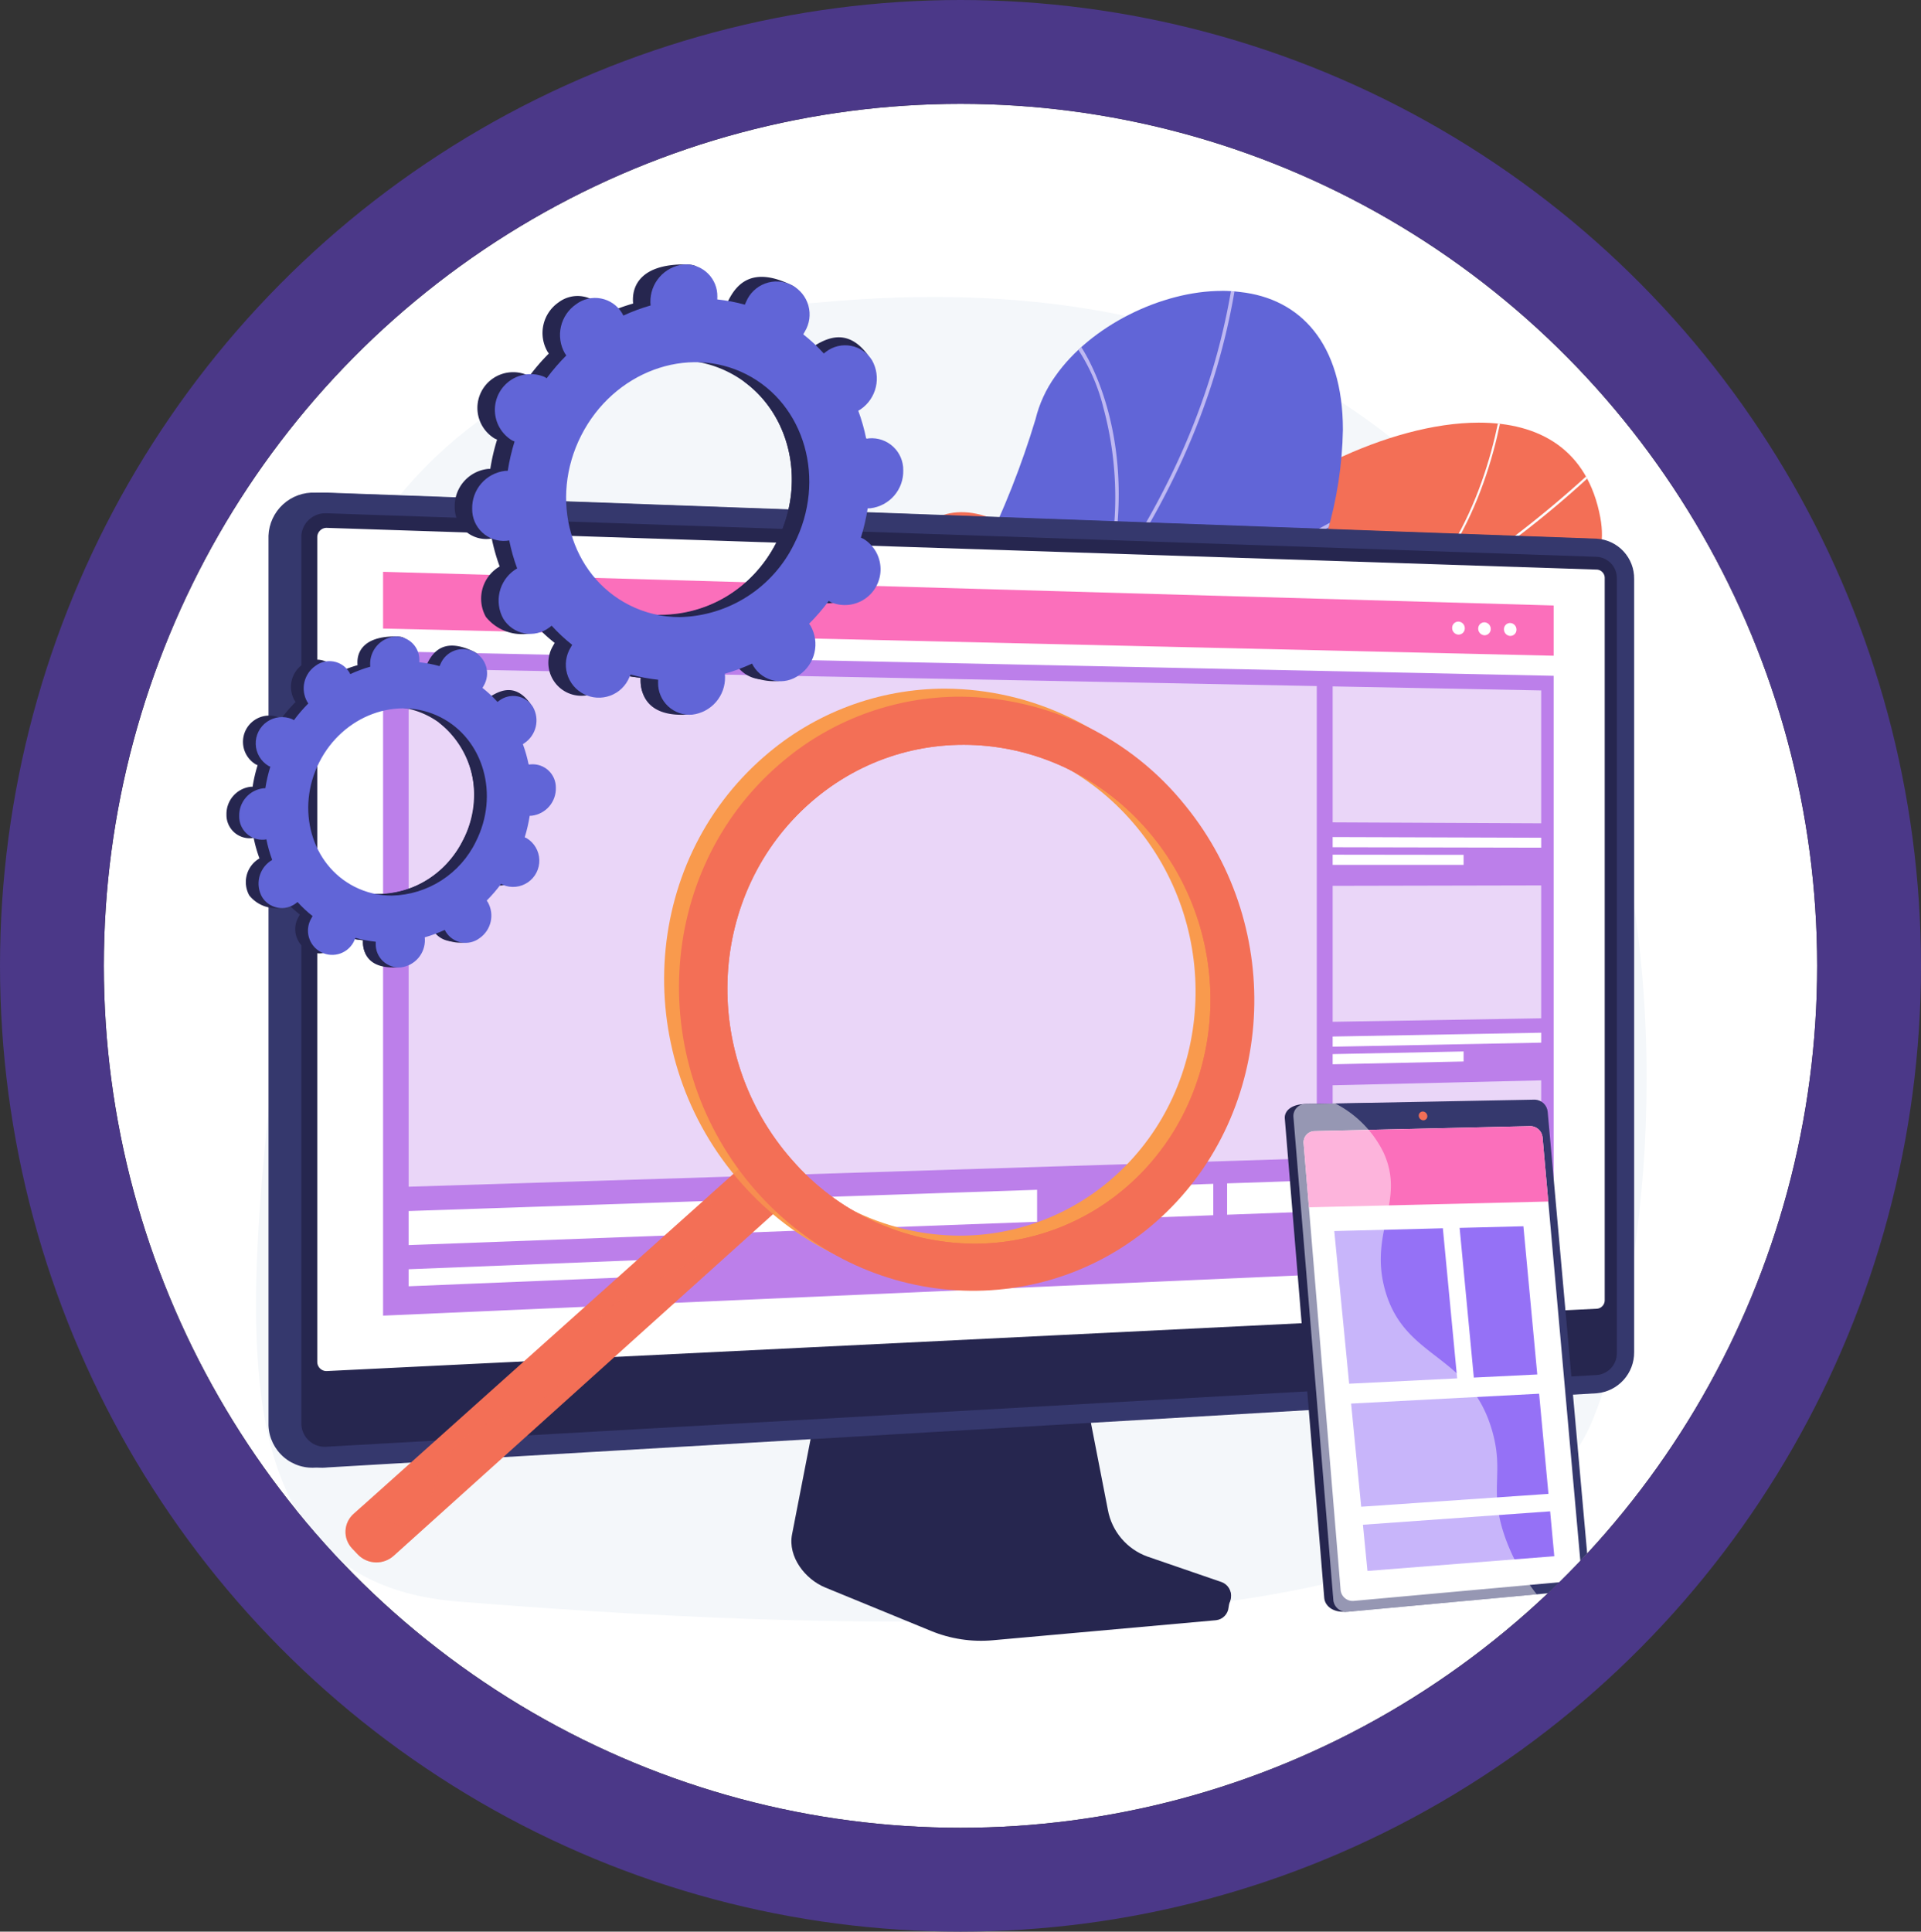 <svg xmlns="http://www.w3.org/2000/svg" xmlns:xlink="http://www.w3.org/1999/xlink" width="185" height="186" viewBox="0 0 185 186">
  <rect x="0" y="0" width="185" height="186" fill="#333333" stroke="none"/>
  <defs>
    <clipPath id="clip-path">
      <ellipse id="Elipse_154" data-name="Elipse 154" cx="82.5" cy="83" rx="82.5" ry="83" transform="translate(0.44 0)" fill="#fff" stroke="#707070" stroke-width="1"/>
    </clipPath>
    <clipPath id="clip-path-2">
      <rect id="Rectángulo_44188" data-name="Rectángulo 44188" width="174" height="174" fill="none"/>
    </clipPath>
    <clipPath id="clip-path-4">
      <path id="Trazado_199589" data-name="Trazado 199589" d="M1347.387,836.79c-9,9.953-11.911,2.647-19.837-1.691-10.821-5.922-11.357,8.64-18.458,9.319-2.405.23-3.1-.182-5.229-.989a5.345,5.345,0,0,1-2.029-.7c-.966-.446-1.943-.893-2.256-.625-3.395,2.9-3.975,10.813-4.557,15a7.91,7.91,0,0,0,1.048,3.58c5.157-3.927,17.217,2.909,20.977,6.59,4.67,4.571,15.551,13.544,20.059,5.095,3.753-7.034,3.264-12.849,12.592-10.065s16.406.664,19.4-7.727c3.153-8.831,17.064-10.795,15.3-20.355-1.227-6.639-5.924-9.159-11.7-9.159-8.719,0-19.9,5.741-25.309,11.727" transform="translate(-1295.012 -825.063)" fill="none"/>
    </clipPath>
    <linearGradient id="linear-gradient" x1="-1.334" y1="1.661" x2="-1.333" y2="1.661" gradientUnits="objectBoundingBox">
      <stop offset="0" stop-color="#ffc444"/>
      <stop offset="0.996" stop-color="#f36f56"/>
      <stop offset="1" stop-color="#f36f56"/>
    </linearGradient>
    <clipPath id="clip-path-5">
      <path id="Trazado_199595" data-name="Trazado 199595" d="M1230.269,836.784c-8.981,9.944-11.969,2.674-19.828-1.7-10.729-5.965-11.6,8.752-18.361,9.266-5.3.4-6.61-2.038-10.29-4.6-3.105,5.819-6.505,11.612-9.664,17.455,2.383,2.913,5.257,6.281,9.155,3.68,5.419-3.616,14.921,2.688,18.659,6.386,4.626,4.577,15.546,13.54,20.044,5.094,3.745-7.031,3.265-12.849,12.592-10.064s16.4.663,19.4-7.727c3.155-8.83,17.061-10.792,15.3-20.355-1.224-6.639-5.922-9.159-11.7-9.159-8.722,0-19.9,5.744-25.307,11.726" transform="translate(-1172.126 -825.058)" fill="none"/>
    </clipPath>
    <clipPath id="clip-path-6">
      <path id="Trazado_199596" data-name="Trazado 199596" d="M780.85,554.613c-5.767,0-12.628,3.34-16.043,8.237a12,12,0,0,0-1.89,4.13,83.464,83.464,0,0,1-5.108,12.927c-5.1,10.584-11.8,18.809-17.829,14.7-2.575-1.843-4.942-2.248-7.006-1.641-3.2,1.144-5.607,4.285-6.991,8.316a24.464,24.464,0,0,0-.852,3.226,27.121,27.121,0,0,0-.439,3.548c-.373,3.922.284,9.891-1.9,15.547-1.668,4.33-5,8.475-11.723,11.377a12.906,12.906,0,0,0-2.5,1.479c-6.022,4.511-8.59,13.72-8.547,13.891,0,0,0,0,0,0q7.022,4.891,14.225,9.439c12.133-4.324,15.74-10.377,15.983-19.63.185-4.666,2.939-7.174,6.85-8.929,3.877-1.74,8.89-2.74,13.663-4.367l.042-.014c7.094-2.211,6.845-7.383,7.677-12.427.486-2.945,1.341-5.847,4.242-8.09a51.165,51.165,0,0,1,5.339-3.473c8.4-4.933,19.613-10.622,22.93-24.843l.018-.077a37.577,37.577,0,0,0,1.531-9.952c0-8.351-4.135-12.643-9.9-13.267a13.623,13.623,0,0,0-1.776-.113h0" transform="translate(-700.025 -554.613)" fill="none"/>
    </clipPath>
    <linearGradient id="linear-gradient-2" x1="-0.069" y1="1.203" x2="-0.068" y2="1.203" gradientUnits="objectBoundingBox">
      <stop offset="0" stop-color="#aa80f9"/>
      <stop offset="0.996" stop-color="#6165d7"/>
      <stop offset="1" stop-color="#6165d7"/>
    </linearGradient>
    <clipPath id="clip-path-7">
      <path id="Trazado_199604" data-name="Trazado 199604" d="M762.916,566.979c-4.84,15.171-14.551,33.343-22.937,27.631-8.508-6.088-14.742,3.516-15.288,13.449-.659,6.924,1.892,20.232-13.619,26.925-7.9,3.5-11.161,15.412-11.044,15.373q7.022,4.891,14.225,9.439c12.134-4.324,15.741-10.377,15.983-19.63.368-9.3,10.956-10.029,20.556-13.31,11.236-3.5,4.05-14.432,11.919-20.518,8.006-6.2,24.215-10.748,28.286-28.394,4.153-14.958-.641-22.382-8.37-23.22a13.628,13.628,0,0,0-1.777-.113c-7.275,0-16.292,5.315-17.933,12.367" transform="translate(-700.025 -554.613)" fill="none"/>
    </clipPath>
    <clipPath id="clip-path-8">
      <path id="Trazado_199605" data-name="Trazado 199605" d="M466.051,972.839v85.689a4.227,4.227,0,0,0,4.707,4.037l122.258-7.143a3.941,3.941,0,0,0,3.586-3.956V977.011a3.836,3.836,0,0,0-3.586-3.876L470.758,968.7c-.063,0-.125,0-.188,0a4.32,4.32,0,0,0-4.519,4.144" transform="translate(-466.051 -968.695)" fill="none"/>
    </clipPath>
    <linearGradient id="linear-gradient-3" x1="-0.124" y1="1.262" x2="-0.124" y2="1.262" gradientUnits="objectBoundingBox">
      <stop offset="0" stop-color="#26264f"/>
      <stop offset="0.004" stop-color="#26264f"/>
      <stop offset="1" stop-color="#444b8c"/>
    </linearGradient>
    <clipPath id="clip-path-9">
      <path id="Trazado_199606" data-name="Trazado 199606" d="M1542.775,2761.206l-2.994,15.386c-.419,2.155,1.26,4.317,3.193,5.11l10.179,4.178a12.665,12.665,0,0,0,5.951.905l21.512-1.931a1.367,1.367,0,0,0,1.206-1.24c.073-.665.514-1.413-.086-1.621l-7.96-2.366a5.968,5.968,0,0,1-3.827-4.559L1567.1,2760.3Z" transform="translate(-1539.716 -2760.299)" fill="none"/>
    </clipPath>
    <linearGradient id="linear-gradient-4" x1="-1.509" y1="1.118" x2="-1.508" y2="1.118" gradientUnits="objectBoundingBox">
      <stop offset="0" stop-color="#444b8c"/>
      <stop offset="0.996" stop-color="#26264f"/>
      <stop offset="1" stop-color="#26264f"/>
    </linearGradient>
    <clipPath id="clip-path-10">
      <path id="Trazado_199607" data-name="Trazado 199607" d="M1560.285,2747.224l-2.991,15.192a4.489,4.489,0,0,0,2.621,5.045l10.169,4.126a12.791,12.791,0,0,0,5.945.894l21.49-1.906a1.357,1.357,0,0,0,1.205-1.225,1.4,1.4,0,0,0-.9-1.483l-7.134-2.454a5.912,5.912,0,0,1-3.823-4.5l-2.841-14.583Z" transform="translate(-1557.206 -2746.328)" fill="none"/>
    </clipPath>
    <linearGradient id="linear-gradient-5" x1="-1.536" y1="1.456" x2="-1.535" y2="1.456" xlink:href="#linear-gradient-4"/>
    <clipPath id="clip-path-11">
      <path id="Trazado_199608" data-name="Trazado 199608" d="M486.691,972.839v85.689a4.227,4.227,0,0,0,4.707,4.037l122.258-7.143a3.941,3.941,0,0,0,3.586-3.956V977.011a3.836,3.836,0,0,0-3.586-3.876L491.4,968.7c-.063,0-.125,0-.188,0a4.319,4.319,0,0,0-4.519,4.144" transform="translate(-486.691 -968.695)" fill="none"/>
    </clipPath>
    <linearGradient id="linear-gradient-6" x1="-0.08" y1="1.007" x2="-0.08" y2="1.007" xlink:href="#linear-gradient-4"/>
    <clipPath id="clip-path-12">
      <path id="Trazado_199609" data-name="Trazado 199609" d="M533.532,1013.541v85.5a2.257,2.257,0,0,0,2.51,2.158l122.258-6.9a2.1,2.1,0,0,0,1.92-2.115v-74.6a2.047,2.047,0,0,0-1.92-2.072l-122.258-4.19-.1,0a2.306,2.306,0,0,0-2.415,2.215" transform="translate(-533.532 -1011.326)" fill="none"/>
    </clipPath>
    <linearGradient id="linear-gradient-7" x1="-0.214" y1="1.052" x2="-0.213" y2="1.052" xlink:href="#linear-gradient-4"/>
    <clipPath id="clip-path-14">
      <path id="Trazado_199611" data-name="Trazado 199611" d="M701.4,1358.412l112.731-4.951V1296.8L701.4,1294.435Z" transform="translate(-701.404 -1294.435)" fill="none"/>
    </clipPath>
    <linearGradient id="linear-gradient-8" x1="-0.336" y1="1.129" x2="-0.336" y2="1.129" gradientUnits="objectBoundingBox">
      <stop offset="0" stop-color="#e38ddd"/>
      <stop offset="0.004" stop-color="#e38ddd"/>
      <stop offset="1" stop-color="#9571f6"/>
    </linearGradient>
    <clipPath id="clip-path-15">
      <path id="Trazado_199612" data-name="Trazado 199612" d="M701.4,1136.8l112.731,2.616v-4.839L701.4,1131.334Z" transform="translate(-701.404 -1131.334)" fill="none"/>
    </clipPath>
    <linearGradient id="linear-gradient-9" x1="-3.644" y1="1.536" x2="-3.641" y2="1.536" gradientUnits="objectBoundingBox">
      <stop offset="0" stop-color="#ff9085"/>
      <stop offset="1" stop-color="#fb6fbb"/>
    </linearGradient>
    <clipPath id="clip-path-17">
      <rect id="Rectángulo_44165" data-name="Rectángulo 44165" width="87.456" height="49.9" fill="none"/>
    </clipPath>
    <clipPath id="clip-path-18">
      <rect id="Rectángulo_44166" data-name="Rectángulo 44166" width="20.082" height="13.186" fill="none"/>
    </clipPath>
    <clipPath id="clip-path-19">
      <rect id="Rectángulo_44167" data-name="Rectángulo 44167" width="20.082" height="13.135" fill="none"/>
    </clipPath>
    <clipPath id="clip-path-20">
      <rect id="Rectángulo_44168" data-name="Rectángulo 44168" width="20.082" height="13.566" fill="none"/>
    </clipPath>
    <clipPath id="clip-path-21">
      <path id="Trazado_199630" data-name="Trazado 199630" d="M624.912,2351.862a2.32,2.32,0,0,0-.163,3.35l.571.6a2.485,2.485,0,0,0,3.441.1l38.946-35.074-3.58-4.071Z" transform="translate(-624.111 -2316.764)" fill="none"/>
    </clipPath>
    <linearGradient id="linear-gradient-10" x1="-0.661" y1="1.632" x2="-0.66" y2="1.632" xlink:href="#linear-gradient"/>
    <clipPath id="clip-path-22">
      <path id="Trazado_199631" data-name="Trazado 199631" d="M1289.211,1415.864c-8.924-10.173-8.11-25.712,1.845-34.4,9.8-8.555,24.529-6.976,32.873,3.228,8.184,10.008,7.314,24.8-1.925,33.326a22.317,22.317,0,0,1-15.2,5.951,23.368,23.368,0,0,1-17.59-8.107m-1.224-38.022c-11.94,10.36-12.9,28.951-2.187,41.083,10.464,11.847,27.925,12.757,39.041,2.448,10.924-10.132,11.966-27.666,2.3-39.564a28,28,0,0,0-21.7-10.511,26.467,26.467,0,0,0-17.451,6.544" transform="translate(-1278.357 -1371.298)" fill="none"/>
    </clipPath>
    <linearGradient id="linear-gradient-11" x1="-0.918" y1="1.816" x2="-0.918" y2="1.816" xlink:href="#linear-gradient"/>
    <clipPath id="clip-path-24">
      <rect id="Rectángulo_44173" data-name="Rectángulo 44173" width="43.595" height="39.789" fill="none"/>
    </clipPath>
    <clipPath id="clip-path-25">
      <path id="Trazado_199632" data-name="Trazado 199632" d="M664.127,2316.764l-5,4.475a6.67,6.67,0,0,1-.3,4.478c-1.81,3.8-6.971,2.965-11.124,8.366-2.084,2.71-1.138,3.381-3.251,5.577-3.493,3.632-6.507,2.244-9.579,5.5-3.107,3.293-1.956,6.76-4.174,7.646-.949.379-2.452.258-4.965-1.678l-.82.734a2.32,2.32,0,0,0-.163,3.35l.571.6a2.485,2.485,0,0,0,3.441.1l38.946-35.074Z" transform="translate(-624.111 -2316.764)" fill="none"/>
    </clipPath>
    <linearGradient id="linear-gradient-12" x1="-0.661" y1="1.632" x2="-0.66" y2="1.632" xlink:href="#linear-gradient"/>
    <clipPath id="clip-path-26">
      <path id="Trazado_199633" data-name="Trazado 199633" d="M1319.773,1432.339c-8.924-10.174-8.11-25.712,1.845-34.4,9.8-8.555,24.529-6.976,32.873,3.228,8.184,10.008,7.313,24.8-1.925,33.326a22.317,22.317,0,0,1-15.2,5.951,23.368,23.368,0,0,1-17.59-8.107m-1.224-38.022c-11.94,10.36-12.9,28.951-2.187,41.083,10.464,11.847,27.925,12.757,39.041,2.448,10.924-10.132,11.966-27.666,2.3-39.564a28,28,0,0,0-21.7-10.511,26.468,26.468,0,0,0-17.451,6.544" transform="translate(-1308.92 -1387.773)" fill="none"/>
    </clipPath>
    <linearGradient id="linear-gradient-13" x1="-0.539" y1="1.422" x2="-0.538" y2="1.422" xlink:href="#linear-gradient"/>
    <clipPath id="clip-path-27">
      <path id="Trazado_199634" data-name="Trazado 199634" d="M1353.37,1465.658c-8.924-10.174-8.11-25.712,1.845-34.4,9.8-8.555,24.529-6.976,32.873,3.228,8.184,10.008,7.314,24.8-1.925,33.326a22.316,22.316,0,0,1-15.2,5.951,23.368,23.368,0,0,1-17.59-8.107m-.136-36.737c-11.234,9.767-12.145,27.275-2.066,38.714,9.856,11.186,26.329,12.072,36.832,2.349,10.331-9.564,11.312-26.132,2.167-37.362a26.407,26.407,0,0,0-20.452-9.89,24.968,24.968,0,0,0-16.481,6.189" transform="translate(-1344.17 -1422.732)" fill="none"/>
    </clipPath>
    <linearGradient id="linear-gradient-14" x1="-1.03" y1="1.882" x2="-1.029" y2="1.882" xlink:href="#linear-gradient"/>
    <clipPath id="clip-path-29">
      <path id="Trazado_199637" data-name="Trazado 199637" d="M899.368,532.936c-5.667-2.876-7.736-10.181-4.622-16.317s10.232-8.778,15.9-5.9,7.736,10.181,4.622,16.317a12.566,12.566,0,0,1-11.019,7.065,10.731,10.731,0,0,1-4.879-1.163m5.2-32.788a3.59,3.59,0,0,0-3.156,3.655c0,.1.01.192.02.287a18.147,18.147,0,0,0-2.624.974c-.041-.083-.083-.165-.131-.245a3.04,3.04,0,0,0-4.429-.839,3.59,3.59,0,0,0-1.087,4.7c.047.078.1.152.152.224a19.778,19.778,0,0,0-1.89,2.193c-.076-.047-.152-.094-.233-.135a3.442,3.442,0,0,0-3.106,6.12c.081.041.163.076.246.108a19.788,19.788,0,0,0-.655,2.82c-.089,0-.179,0-.27.01a3.591,3.591,0,0,0-3.156,3.655,3.041,3.041,0,0,0,3.292,3.079c.093-.008.184-.023.275-.039a18.144,18.144,0,0,0,.763,2.693c-.082.048-.163.1-.243.153a3.59,3.59,0,0,0-1.087,4.7,3.041,3.041,0,0,0,4.429.839c.078-.055.151-.114.224-.174a16.086,16.086,0,0,0,1.976,1.844c-.05.082-.1.166-.144.253a3.179,3.179,0,1,0,5.652,2.868c.044-.087.083-.176.12-.266a16.1,16.1,0,0,0,2.654.506c-.005.094-.01.188-.008.283a3.041,3.041,0,0,0,3.292,3.079,3.591,3.591,0,0,0,3.156-3.655c0-.1-.01-.192-.02-.287a18.144,18.144,0,0,0,2.624-.974c.041.083.083.165.131.245a3.04,3.04,0,0,0,4.429.839,3.59,3.59,0,0,0,1.087-4.7c-.047-.078-.1-.152-.152-.224a19.792,19.792,0,0,0,1.89-2.193c.076.047.152.094.233.135a3.442,3.442,0,0,0,3.106-6.12c-.081-.041-.163-.076-.246-.109a19.775,19.775,0,0,0,.655-2.82c.09,0,.179,0,.27-.01a3.59,3.59,0,0,0,3.156-3.655,3.041,3.041,0,0,0-3.292-3.079c-.093.008-.184.023-.275.039a18.154,18.154,0,0,0-.763-2.693c.082-.048.163-.1.243-.153a3.59,3.59,0,0,0,1.087-4.7,3.041,3.041,0,0,0-4.429-.839c-.078.055-.151.114-.224.174a16.091,16.091,0,0,0-1.976-1.844c.05-.082.1-.166.144-.253a3.179,3.179,0,1,0-5.652-2.868c-.044.088-.083.176-.12.266a16.09,16.09,0,0,0-2.654-.506c.005-.094.01-.188.008-.283a3.048,3.048,0,0,0-3.013-3.091q-.138,0-.279.013" transform="translate(-884.249 -500.136)" fill="none"/>
    </clipPath>
    <linearGradient id="linear-gradient-15" x1="-0.996" y1="3.459" x2="-0.995" y2="3.459" xlink:href="#linear-gradient-2"/>
    <clipPath id="clip-path-31">
      <path id="Trazado_199640" data-name="Trazado 199640" d="M417.1,1288.262c-4.163-2.113-5.683-7.479-3.4-11.986s7.516-6.448,11.679-4.336,5.683,7.479,3.4,11.986a9.231,9.231,0,0,1-8.094,5.19,7.885,7.885,0,0,1-3.584-.854m3.819-24.086a2.637,2.637,0,0,0-2.318,2.685c0,.072.007.141.015.211a13.33,13.33,0,0,0-1.927.716c-.03-.061-.061-.121-.1-.18a2.233,2.233,0,0,0-3.253-.616,2.637,2.637,0,0,0-.8,3.456c.035.058.073.111.111.165a14.523,14.523,0,0,0-1.388,1.611c-.056-.035-.112-.069-.171-.1a2.529,2.529,0,0,0-2.281,4.5c.059.03.12.056.181.08a14.535,14.535,0,0,0-.481,2.072c-.066,0-.132,0-.2.007a2.638,2.638,0,0,0-2.318,2.685,2.234,2.234,0,0,0,2.418,2.262c.068-.006.135-.017.2-.029a13.326,13.326,0,0,0,.56,1.978c-.06.035-.12.072-.178.113a2.637,2.637,0,0,0-.8,3.456,2.234,2.234,0,0,0,3.253.616c.057-.04.111-.084.165-.128a11.833,11.833,0,0,0,1.451,1.354c-.037.06-.073.122-.106.186a2.335,2.335,0,1,0,4.152,2.107c.033-.064.061-.13.088-.195a11.839,11.839,0,0,0,1.95.372c0,.069-.007.138-.006.208a2.234,2.234,0,0,0,2.418,2.262,2.637,2.637,0,0,0,2.318-2.685c0-.071-.007-.141-.014-.21a13.33,13.33,0,0,0,1.927-.716c.03.061.061.121.1.18a2.234,2.234,0,0,0,3.253.616,2.638,2.638,0,0,0,.8-3.456c-.035-.057-.073-.111-.111-.165a14.531,14.531,0,0,0,1.388-1.611c.056.035.112.069.171.1a2.529,2.529,0,0,0,2.281-4.5c-.059-.03-.12-.056-.181-.08a14.53,14.53,0,0,0,.481-2.072c.066,0,.132,0,.2-.007a2.638,2.638,0,0,0,2.318-2.685,2.234,2.234,0,0,0-2.418-2.262c-.068.006-.135.017-.2.029a13.329,13.329,0,0,0-.56-1.978c.06-.035.12-.072.179-.113a2.638,2.638,0,0,0,.8-3.456,2.234,2.234,0,0,0-3.253-.616c-.057.04-.111.084-.165.128a11.814,11.814,0,0,0-1.451-1.354c.037-.06.073-.122.106-.186a2.335,2.335,0,1,0-4.152-2.107c-.033.064-.061.13-.088.195a11.838,11.838,0,0,0-1.95-.372c0-.069.007-.138.006-.208a2.24,2.24,0,0,0-2.214-2.271q-.1,0-.2.009" transform="translate(-405.995 -1264.167)" fill="none"/>
    </clipPath>
    <linearGradient id="linear-gradient-16" x1="-0.622" y1="3.587" x2="-0.621" y2="3.587" xlink:href="#linear-gradient-2"/>
    <clipPath id="clip-path-32">
      <path id="Trazado_199641" data-name="Trazado 199641" d="M2575.923,2217.569l-21.249.313c-1.268.047-1.9.689-1.849,1.371l3.8,46.179c.058.7.737,1.4,2.02,1.327l21.446-2.209a1.2,1.2,0,0,0,1.04-1.331l-3.964-44.478a1.28,1.28,0,0,0-1.228-1.172h-.021" transform="translate(-2552.822 -2217.569)" fill="none"/>
    </clipPath>
    <linearGradient id="linear-gradient-17" x1="-2.163" y1="2" x2="-2.162" y2="2" xlink:href="#linear-gradient-4"/>
    <clipPath id="clip-path-33">
      <path id="Trazado_199642" data-name="Trazado 199642" d="M2593.865,2215.067l-22.1.422a1.154,1.154,0,0,0-1.129,1.27l3.838,46.458a1.256,1.256,0,0,0,1.348,1.166l22.252-2.054a1.209,1.209,0,0,0,1.046-1.339l-4-44.744a1.288,1.288,0,0,0-1.235-1.18h-.021" transform="translate(-2570.632 -2215.067)" fill="none"/>
    </clipPath>
    <linearGradient id="linear-gradient-18" x1="-1.886" y1="1.51" x2="-1.886" y2="1.51" xlink:href="#linear-gradient-4"/>
    <clipPath id="clip-path-35">
      <path id="Trazado_199644" data-name="Trazado 199644" d="M2613.31,2269.434l-20.787.478a1.081,1.081,0,0,0-1.051,1.19l.509,6.149,23.053-.557-.55-6.161a1.2,1.2,0,0,0-1.15-1.1h-.024" transform="translate(-2591.467 -2269.433)" fill="none"/>
    </clipPath>
    <linearGradient id="linear-gradient-19" x1="-6.219" y1="3.166" x2="-6.217" y2="3.166" xlink:href="#linear-gradient-9"/>
    <clipPath id="clip-path-36">
      <path id="Trazado_199645" data-name="Trazado 199645" d="M2828.4,2239.458a.386.386,0,0,0-.375.431.451.451,0,0,0,.447.414.386.386,0,0,0,.374-.431.452.452,0,0,0-.438-.414h-.008" transform="translate(-2828.024 -2239.458)" fill="none"/>
    </clipPath>
    <linearGradient id="linear-gradient-20" x1="-118.897" y1="61.673" x2="-118.855" y2="61.673" xlink:href="#linear-gradient"/>
    <clipPath id="clip-path-37">
      <path id="Trazado_199647" data-name="Trazado 199647" d="M2654.48,2479.427l1.436,14.7,10.4-.514-1.378-14.454Z" transform="translate(-2654.48 -2479.16)" fill="none"/>
    </clipPath>
    <linearGradient id="linear-gradient-21" x1="-4.702" y1="2.6" x2="-4.7" y2="2.6" xlink:href="#linear-gradient-8"/>
    <clipPath id="clip-path-38">
      <path id="Trazado_199649" data-name="Trazado 199649" d="M2911.876,2475.1l1.369,14.416,6.11-.3-1.336-14.271Z" transform="translate(-2911.876 -2474.94)" fill="none"/>
    </clipPath>
    <linearGradient id="linear-gradient-22" x1="-6.39" y1="3.003" x2="-6.388" y2="3.003" xlink:href="#linear-gradient-8"/>
    <clipPath id="clip-path-39">
      <path id="Trazado_199651" data-name="Trazado 199651" d="M2689.082,2819.761l.97,9.934,18.035-1.239-.9-9.645Z" transform="translate(-2689.082 -2818.811)" fill="none"/>
    </clipPath>
    <linearGradient id="linear-gradient-23" x1="-4.237" y1="1.939" x2="-4.236" y2="1.939" xlink:href="#linear-gradient-8"/>
    <clipPath id="clip-path-40">
      <path id="Trazado_199653" data-name="Trazado 199653" d="M2713.381,3061.626l.435,4.449,17.993-1.418-.4-4.321Z" transform="translate(-2713.381 -3060.337)" fill="none"/>
    </clipPath>
    <linearGradient id="linear-gradient-24" x1="-5.307" y1="1.902" x2="-5.305" y2="1.902" xlink:href="#linear-gradient-8"/>
    <clipPath id="clip-path-42">
      <rect id="Rectángulo_44186" data-name="Rectángulo 44186" width="23.435" height="48.954" fill="none"/>
    </clipPath>
  </defs>
  <g id="Grupo_137945" data-name="Grupo 137945" transform="translate(9.518 9.61)">
    <g id="Enmascarar_grupo_17" data-name="Enmascarar grupo 17" transform="translate(0.042 0.39)" clip-path="url(#clip-path)">
      <g id="Grupo_138033" data-name="Grupo 138033" transform="translate(-5.561 -8)">
        <g id="Grupo_138032" data-name="Grupo 138032" clip-path="url(#clip-path-2)">
          <rect id="Rectángulo_44153" data-name="Rectángulo 44153" width="174" height="174" fill="#fff"/>
          <g id="Grupo_137947" data-name="Grupo 137947">
            <g id="Grupo_137946" data-name="Grupo 137946" clip-path="url(#clip-path-2)">
              <path id="Trazado_199588" data-name="Trazado 199588" d="M494.284,567.643s-46.509,2.021-49.147,42.925-14.843,79.822,14.843,82.145,99.284,6.836,109.18-17.533S584,559.063,494.284,567.643" transform="translate(-419.76 -540.483)" fill="#f4f7fa"/>
            </g>
          </g>
          <g id="Grupo_137949" data-name="Grupo 137949" transform="translate(60.736 38.696)">
            <g id="Grupo_137948" data-name="Grupo 137948" clip-path="url(#clip-path-4)">
              <rect id="Rectángulo_44155" data-name="Rectángulo 44155" width="57.937" height="92.547" transform="translate(-1.421 55.723) rotate(-88.62)" fill="url(#linear-gradient)"/>
            </g>
          </g>
          <g id="Grupo_137951" data-name="Grupo 137951" transform="translate(54.973 38.695)">
            <g id="Grupo_137950" data-name="Grupo 137950" clip-path="url(#clip-path-5)">
              <path id="Trazado_199590" data-name="Trazado 199590" d="M1339.639,923.554l.07-.192c29.513,10.8,62.236,2.92,87.533-21.08l.141.148a94.565,94.565,0,0,1-41.088,23.263,78.249,78.249,0,0,1-46.656-2.139" transform="translate(-1331.783 -898.66)" fill="#fcfdfe"/>
              <path id="Trazado_199591" data-name="Trazado 199591" d="M1734.277,1461.492c-3.735-7.742-13.158-17.633-21.006-22.049l.1-.178c7.878,4.433,17.339,14.364,21.09,22.138Z" transform="translate(-1687.891 -1410.459)" fill="#fcfdfe"/>
              <path id="Trazado_199592" data-name="Trazado 199592" d="M1463.686,1009.419l.014-.2c4.669.327,9.324-1.718,13.836-6.08a53.263,53.263,0,0,0,9.38-12.918l.179.1a53.458,53.458,0,0,1-9.417,12.967c-4.555,4.4-9.263,6.469-13.993,6.137" transform="translate(-1450.012 -982.471)" fill="#fcfdfe"/>
              <path id="Trazado_199593" data-name="Trazado 199593" d="M2379.055,1383.912l0-.2c8.833.164,16.375,5.588,21.147,10.108l-.14.148c-4.746-4.5-12.244-9.889-21.011-10.052" transform="translate(-2322.45 -1357.507)" fill="#fcfdfe"/>
              <path id="Trazado_199594" data-name="Trazado 199594" d="M2775.324,773.093l-.13-.157c7.649-6.367,9.988-16.548,10.7-22.051l.2.026c-.717,5.532-3.071,15.77-10.773,22.181" transform="translate(-2700.009 -754.364)" fill="#fcfdfe"/>
            </g>
          </g>
          <g id="Grupo_137953" data-name="Grupo 137953" transform="translate(32.831 26.011)">
            <g id="Grupo_137952" data-name="Grupo 137952" clip-path="url(#clip-path-6)">
              <rect id="Rectángulo_44156" data-name="Rectángulo 44156" width="139.064" height="135.766" transform="matrix(0.564, -0.825, 0.825, 0.564, -49.052, 71.671)" fill="url(#linear-gradient-2)"/>
            </g>
          </g>
          <g id="Grupo_137955" data-name="Grupo 137955" transform="translate(32.831 26.011)">
            <g id="Grupo_137954" data-name="Grupo 137954" clip-path="url(#clip-path-7)">
              <path id="Trazado_199597" data-name="Trazado 199597" d="M845.206,562.687a398.188,398.188,0,0,1,33.962-40.528c2.807-3.181,5.732-6.351,8.559-9.417,15.748-17.072,30.623-33.2,33.021-57.4l.337.033c-2.409,24.313-17.321,40.478-33.109,57.592-2.827,3.064-5.75,6.233-8.56,9.417a395.7,395.7,0,0,0-33.9,40.443Z" transform="translate(-838.397 -460.002)" fill="#beb8f2"/>
              <path id="Trazado_199598" data-name="Trazado 199598" d="M2057.809,1018.8l-.138-.309c8.542-3.822,19.455-9.8,25.317-13.01,4.745-2.6,4.758-2.591,4.9-2.5l-.092.142.013.166c-.218.051-2.179,1.125-4.663,2.485-5.867,3.213-16.787,9.194-25.342,13.022" transform="translate(-1993.997 -981.928)" fill="#beb8f2"/>
              <path id="Trazado_199599" data-name="Trazado 199599" d="M2115.258,669.523a33.028,33.028,0,0,0,.091-17.621,18.076,18.076,0,0,0-3.195-6.673l.074-.109-.037-.21c.1-.018.178.044.288.163,1.567,1.7,6.688,10.862,3.107,24.535Z" transform="translate(-2045.925 -640.673)" fill="#beb8f2"/>
              <path id="Trazado_199600" data-name="Trazado 199600" d="M1321.046,1352.129l-.291-.173c8.159-13.744,4.305-31.65,2.27-38.711a5.554,5.554,0,0,1-.151-.561l.336-.036-.168.018.168-.019c.006.042.068.257.14.505A69.3,69.3,0,0,1,1326,1328.2c.557,9.4-1.11,17.453-4.953,23.927" transform="translate(-1291.643 -1277.095)" fill="#beb8f2"/>
              <path id="Trazado_199601" data-name="Trazado 199601" d="M1439.557,1939.952l-.191-.279c10.55-7.207,23.813-2.187,24.013-2.071h0l.051.2-.173.1.015-.167-.078.147c-.122-.058-13.195-5.068-23.639,2.068m23.733-2.385-.016.168Z" transform="translate(-1404.691 -1871.015)" fill="#beb8f2"/>
              <path id="Trazado_199602" data-name="Trazado 199602" d="M899.749,2290.195c1.413-2.9,2.585-8.384.14-18.081-.139-.55-.139-.55-.092-.625l.286.18-.143-.09.168,0c0,.039.053.231.109.454,2.47,9.8,1.274,15.365-.164,18.312Z" transform="translate(-890.382 -2190.967)" fill="#beb8f2"/>
              <path id="Trazado_199603" data-name="Trazado 199603" d="M981.186,2458.988l-.259-.218c3.85-4.578,12.883-5.171,17.924-5.116.16,0,.263,0,.3,0l.019.338c-.041,0-.151,0-.324,0-4.982-.053-13.9.525-17.662,5" transform="translate(-967.753 -2364.585)" fill="#beb8f2"/>
            </g>
          </g>
          <g id="Grupo_137957" data-name="Grupo 137957" transform="translate(21.858 45.432)">
            <g id="Grupo_137956" data-name="Grupo 137956" clip-path="url(#clip-path-8)">
              <rect id="Rectángulo_44157" data-name="Rectángulo 44157" width="139.614" height="107.078" transform="matrix(0.995, -0.104, 0.104, 0.995, -9.717, 1.015)" fill="url(#linear-gradient-3)"/>
            </g>
          </g>
          <g id="Grupo_137959" data-name="Grupo 137959" transform="translate(72.213 129.459)">
            <g id="Grupo_137958" data-name="Grupo 137958" clip-path="url(#clip-path-9)">
              <rect id="Rectángulo_44158" data-name="Rectángulo 44158" width="46.465" height="50.502" transform="matrix(0.572, -0.82, 0.82, 0.572, -12.871, 17.929)" fill="url(#linear-gradient-4)"/>
            </g>
          </g>
          <g id="Grupo_137961" data-name="Grupo 137961" transform="translate(73.033 128.804)">
            <g id="Grupo_137960" data-name="Grupo 137960" clip-path="url(#clip-path-10)">
              <rect id="Rectángulo_44159" data-name="Rectángulo 44159" width="45.999" height="33.491" transform="translate(-5.022 0.864) rotate(-10.438)" fill="url(#linear-gradient-5)"/>
            </g>
          </g>
          <g id="Grupo_137963" data-name="Grupo 137963" transform="translate(22.826 45.432)">
            <g id="Grupo_137962" data-name="Grupo 137962" clip-path="url(#clip-path-11)">
              <rect id="Rectángulo_44160" data-name="Rectángulo 44160" width="151.914" height="160.87" transform="matrix(0.574, -0.819, 0.819, 0.574, -44.185, 63.062)" fill="url(#linear-gradient-6)"/>
            </g>
          </g>
          <g id="Grupo_137965" data-name="Grupo 137965" transform="translate(25.023 47.431)">
            <g id="Grupo_137964" data-name="Grupo 137964" clip-path="url(#clip-path-12)">
              <rect id="Rectángulo_44161" data-name="Rectángulo 44161" width="123.845" height="147.854" transform="matrix(0.3, -0.954, 0.954, 0.3, -25.767, 81.838)" fill="url(#linear-gradient-7)"/>
            </g>
          </g>
          <g id="Grupo_137967" data-name="Grupo 137967">
            <g id="Grupo_137966" data-name="Grupo 137966" clip-path="url(#clip-path-2)">
              <path id="Trazado_199610" data-name="Trazado 199610" d="M567.177,1122.354a.888.888,0,0,1-.978-.848V1042.03a.9.9,0,0,1,.978-.864l122.258,4.017a.8.8,0,0,1,.75.809v69.542a.816.816,0,0,1-.75.821Z" transform="translate(-539.644 -992.335)" fill="#fff"/>
            </g>
          </g>
          <g id="Grupo_137969" data-name="Grupo 137969" transform="translate(32.896 60.709)">
            <g id="Grupo_137968" data-name="Grupo 137968" clip-path="url(#clip-path-14)">
              <rect id="Rectángulo_44163" data-name="Rectángulo 44163" width="106.757" height="129.35" transform="translate(-25.119 51.795) rotate(-64.128)" fill="url(#linear-gradient-8)"/>
            </g>
          </g>
          <g id="Grupo_137971" data-name="Grupo 137971" transform="translate(32.896 53.06)">
            <g id="Grupo_137970" data-name="Grupo 137970" clip-path="url(#clip-path-15)">
              <rect id="Rectángulo_44164" data-name="Rectángulo 44164" width="21.542" height="112.887" transform="translate(-0.962 7.964) rotate(-83.112)" fill="url(#linear-gradient-9)"/>
            </g>
          </g>
          <g id="Grupo_137985" data-name="Grupo 137985">
            <g id="Grupo_137984" data-name="Grupo 137984" clip-path="url(#clip-path-2)">
              <path id="Trazado_199613" data-name="Trazado 199613" d="M2897.759,1234.237a.6.6,0,0,1-.608.61.637.637,0,0,1-.609-.642.6.6,0,0,1,.609-.61.637.637,0,0,1,.608.642" transform="translate(-2760.693 -1175.739)" fill="#fff"/>
              <path id="Trazado_199614" data-name="Trazado 199614" d="M2951.1,1235.658a.6.6,0,0,1-.6.609.635.635,0,0,1-.605-.64.6.6,0,0,1,.605-.609.635.635,0,0,1,.6.64" transform="translate(-2811.535 -1177.095)" fill="#fff"/>
              <path id="Trazado_199615" data-name="Trazado 199615" d="M3004.131,1237.069a.593.593,0,0,1-.6.607.632.632,0,0,1-.6-.638.593.593,0,0,1,.6-.607.632.632,0,0,1,.6.638" transform="translate(-2862.09 -1178.442)" fill="#fff"/>
              <g id="Grupo_137974" data-name="Grupo 137974" transform="translate(35.355 62.371)" opacity="0.68">
                <g id="Grupo_137973" data-name="Grupo 137973">
                  <g id="Grupo_137972" data-name="Grupo 137972" clip-path="url(#clip-path-17)">
                    <path id="Trazado_199616" data-name="Trazado 199616" d="M841.288,1377.024l-87.456,2.746v-49.9l87.456,1.692Z" transform="translate(-753.831 -1329.87)" fill="#fff"/>
                  </g>
                </g>
              </g>
              <g id="Grupo_137977" data-name="Grupo 137977" transform="translate(124.341 64.093)" opacity="0.68">
                <g id="Grupo_137976" data-name="Grupo 137976">
                  <g id="Grupo_137975" data-name="Grupo 137975" clip-path="url(#clip-path-18)">
                    <path id="Trazado_199617" data-name="Trazado 199617" d="M2671.258,1379.774l-20.082-.094v-13.092l20.082.389Z" transform="translate(-2651.176 -1366.587)" fill="#fff"/>
                  </g>
                </g>
              </g>
              <path id="Trazado_199618" data-name="Trazado 199618" d="M2671.258,1676.987l-20.082-.041v-.98l20.082.063Z" transform="translate(-2526.835 -1597.363)" fill="#fff"/>
              <path id="Trazado_199619" data-name="Trazado 199619" d="M2663.786,1713.052l-12.61,0v-.98l12.61.016Z" transform="translate(-2526.835 -1631.773)" fill="#fff"/>
              <g id="Grupo_137980" data-name="Grupo 137980" transform="translate(124.341 83.256)" opacity="0.68">
                <g id="Grupo_137979" data-name="Grupo 137979">
                  <g id="Grupo_137978" data-name="Grupo 137978" clip-path="url(#clip-path-19)">
                    <path id="Trazado_199620" data-name="Trazado 199620" d="M2671.258,1787.971l-20.082.337v-13.092l20.082-.042Z" transform="translate(-2651.176 -1775.173)" fill="#fff"/>
                  </g>
                </g>
              </g>
              <path id="Trazado_199621" data-name="Trazado 199621" d="M2671.258,2078.562l-20.082.391v-.98l20.082-.368Z" transform="translate(-2526.835 -1980.163)" fill="#fff"/>
              <path id="Trazado_199622" data-name="Trazado 199622" d="M2663.786,2117.089l-12.61.269v-.98l12.61-.255Z" transform="translate(-2526.835 -2016.876)" fill="#fff"/>
              <g id="Grupo_137983" data-name="Grupo 137983" transform="translate(124.341 102.03)" opacity="0.68">
                <g id="Grupo_137982" data-name="Grupo 137982">
                  <g id="Grupo_137981" data-name="Grupo 137981" clip-path="url(#clip-path-20)">
                    <path id="Trazado_199623" data-name="Trazado 199623" d="M2671.258,2188.271l-20.082.768v-13.092l20.082-.474Z" transform="translate(-2651.176 -2175.472)" fill="#fff"/>
                  </g>
                </g>
              </g>
              <path id="Trazado_199624" data-name="Trazado 199624" d="M2671.258,2478.861l-20.082.822v-.98l20.082-.8Z" transform="translate(-2526.835 -2361.689)" fill="#fff"/>
              <path id="Trazado_199625" data-name="Trazado 199625" d="M2663.786,2520.81l-12.61.54v-.98l12.61-.526Z" transform="translate(-2526.835 -2401.662)" fill="#fff"/>
              <path id="Trazado_199626" data-name="Trazado 199626" d="M814.354,2403.243l-60.523,2.246v-3.281l60.523-2.044Z" transform="translate(-718.476 -2287.596)" fill="#fff"/>
              <path id="Trazado_199627" data-name="Trazado 199627" d="M2443.084,2383.754l-8.635.32v-3.018l8.635-.292Z" transform="translate(-2320.273 -2269.106)" fill="#fff"/>
              <path id="Trazado_199628" data-name="Trazado 199628" d="M2226.581,2390.967l-8.829.328v-3.051l8.829-.3Z" transform="translate(-2113.738 -2275.95)" fill="#fff"/>
              <path id="Trazado_199629" data-name="Trazado 199629" d="M781.52,2541.542l-27.689,1.139v-1.64l27.689-1.093Z" transform="translate(-718.476 -2420.823)" fill="#fff"/>
            </g>
          </g>
          <g id="Grupo_137987" data-name="Grupo 137987" transform="translate(29.271 108.657)">
            <g id="Grupo_137986" data-name="Grupo 137986" clip-path="url(#clip-path-21)">
              <rect id="Rectángulo_44170" data-name="Rectángulo 44170" width="43.868" height="40.04" transform="translate(-0.272 0)" fill="url(#linear-gradient-10)"/>
            </g>
          </g>
          <g id="Grupo_137989" data-name="Grupo 137989" transform="translate(59.955 64.314)">
            <g id="Grupo_137988" data-name="Grupo 137988" clip-path="url(#clip-path-22)">
              <rect id="Rectángulo_44171" data-name="Rectángulo 44171" width="61.723" height="60.385" transform="translate(-3.272 0)" fill="url(#linear-gradient-11)"/>
            </g>
          </g>
          <g id="Grupo_137996" data-name="Grupo 137996">
            <g id="Grupo_137995" data-name="Grupo 137995" clip-path="url(#clip-path-2)">
              <g id="Grupo_137994" data-name="Grupo 137994" transform="translate(29.271 108.657)" opacity="0.3" style="mix-blend-mode: multiply;isolation: isolate">
                <g id="Grupo_137993" data-name="Grupo 137993">
                  <g id="Grupo_137992" data-name="Grupo 137992" clip-path="url(#clip-path-24)">
                    <g id="Grupo_137991" data-name="Grupo 137991" transform="translate(0 0)">
                      <g id="Grupo_137990" data-name="Grupo 137990" clip-path="url(#clip-path-25)">
                        <rect id="Rectángulo_44172" data-name="Rectángulo 44172" width="43.868" height="40.04" transform="translate(-0.272 0)" fill="url(#linear-gradient-12)"/>
                      </g>
                    </g>
                  </g>
                </g>
              </g>
            </g>
          </g>
          <g id="Grupo_137998" data-name="Grupo 137998" transform="translate(61.389 65.087)">
            <g id="Grupo_137997" data-name="Grupo 137997" clip-path="url(#clip-path-26)">
              <rect id="Rectángulo_44175" data-name="Rectángulo 44175" width="85.668" height="85.41" transform="translate(-32.344 22.042) rotate(-37.169)" fill="url(#linear-gradient-13)"/>
            </g>
          </g>
          <g id="Grupo_138000" data-name="Grupo 138000" transform="translate(63.042 66.727)">
            <g id="Grupo_137999" data-name="Grupo 137999" clip-path="url(#clip-path-27)">
              <rect id="Rectángulo_44176" data-name="Rectángulo 44176" width="58.223" height="57.001" transform="translate(-3.081 -0.026)" fill="url(#linear-gradient-14)"/>
            </g>
          </g>
          <g id="Grupo_138002" data-name="Grupo 138002">
            <g id="Grupo_138001" data-name="Grupo 138001" clip-path="url(#clip-path-2)">
              <path id="Trazado_199635" data-name="Trazado 199635" d="M883.032,532.458a3.442,3.442,0,0,0,3.106-6.12c-.081-.041-.163-.076-.246-.109a19.8,19.8,0,0,0,.655-2.82c.089,0,.179,0,.27-.01a3.591,3.591,0,0,0,3.156-3.655,3.041,3.041,0,0,0-3.292-3.079c-.093.008-.184.023-.275.039a18.153,18.153,0,0,0-.763-2.693c.082-.048.163-.1.243-.153a3.59,3.59,0,0,0,1.087-4.7,3.041,3.041,0,0,0-4.429-.839c-.078.055-.151.114-.224.174a16.081,16.081,0,0,0-1.976-1.844c.05-.082.1-.166.144-.253.858-1.69,1.978-3.536.405-4.3-3.639-1.776-5.2-.255-6.057,1.435-.044.088-.083.176-.12.265a16.078,16.078,0,0,0-2.655-.506c.006-.094.01-.188.008-.283-.038-1.859.514-2.866-1.273-2.9-3.9-.075-5.212,1.617-5.174,3.476,0,.1.01.192.02.287a18.142,18.142,0,0,0-2.624.974c-.041-.083-.083-.165-.131-.245a3.04,3.04,0,0,0-4.429-.839,3.59,3.59,0,0,0-1.087,4.7c.047.078.1.152.152.224a19.791,19.791,0,0,0-1.89,2.193c-.075-.047-.152-.094-.233-.135a3.442,3.442,0,0,0-3.106,6.12c.081.041.163.075.246.109a19.777,19.777,0,0,0-.655,2.82c-.089,0-.179,0-.27.01a3.59,3.59,0,0,0-3.156,3.655,3.04,3.04,0,0,0,3.292,3.079c.093-.008.184-.023.275-.039a18.151,18.151,0,0,0,.763,2.693c-.082.048-.163.1-.243.153a3.59,3.59,0,0,0-1.087,4.7,4.454,4.454,0,0,0,5.5,1.174c.078-.055-.92-.449-.847-.509a16.1,16.1,0,0,0,1.976,1.844c-.05.082-.1.166-.144.253a3.179,3.179,0,1,0,5.652,2.868c.044-.088.083-.176.119-.266a16.086,16.086,0,0,0,2.655.506c-.006.094-.01.188-.008.283a3.041,3.041,0,0,0,3.292,3.079,3.59,3.59,0,0,0,3.156-3.655c0-.1-.01-.192-.02-.287a18.127,18.127,0,0,0,2.624-.974c.041.083.083.165.131.245a3.04,3.04,0,0,0,4.429.839,3.591,3.591,0,0,0,1.087-4.7c-.047-.078-.1-.152-.152-.224a19.792,19.792,0,0,0,1.89-2.193c.075.047.152.094.233.135m-19.454.25c-5.667-2.876-7.736-10.181-4.622-16.317s10.232-8.778,15.9-5.9,7.736,10.181,4.622,16.316-10.232,8.778-15.9,5.9" transform="translate(-808.667 -476.642)" fill="#26264f"/>
              <path id="Trazado_199636" data-name="Trazado 199636" d="M1224.43,594.515a3.591,3.591,0,0,0,3.156-3.655,3.041,3.041,0,0,0-3.292-3.079c-.093.008-.184.023-.275.039a18.136,18.136,0,0,0-.763-2.693c.082-.048.163-.1.243-.153,1.523-1.067,3.407-3.646,2.332-5.074-2.04-2.71-4.151-1.537-5.674-.469-.078.055-.151.114-.224.174a16.083,16.083,0,0,0-1.976-1.844c.05-.082.1-.166.144-.253a3.545,3.545,0,0,0,.2-2.8q-2.206,3.885-4.347,7.805c4.521,3.311,5.961,9.839,3.137,15.4a12.476,12.476,0,0,1-11.8,7.034c-.207.538-.411,1.078-.633,1.611-.6,1.445-1.286,2.86-1.971,4.274q.647.122,1.3.19c-.005.094-.01.188-.008.283.038,1.859,1.167,3.439,4.394,3.267,1.785-.095,2.091-1.984,2.054-3.843,0-.1-.01-.192-.02-.286a18.13,18.13,0,0,0,2.624-.974c.041.083.083.165.131.245.923,1.531,4.123,2.181,5.646,1.113s.792-3.448-.131-4.979c-.047-.078-.1-.152-.152-.224a19.79,19.79,0,0,0,1.89-2.193c.075.047.152.094.233.135a3.442,3.442,0,0,0,3.106-6.12c-.081-.041-.163-.076-.246-.109a19.8,19.8,0,0,0,.655-2.82c.089,0,.179,0,.27-.01" transform="translate(-1146.281 -547.758)" fill="#26264f"/>
            </g>
          </g>
          <g id="Grupo_138004" data-name="Grupo 138004" transform="translate(41.472 23.457)">
            <g id="Grupo_138003" data-name="Grupo 138003" clip-path="url(#clip-path-29)">
              <rect id="Rectángulo_44178" data-name="Rectángulo 44178" width="41.587" height="43.528" transform="translate(-0.037)" fill="url(#linear-gradient-15)"/>
            </g>
          </g>
          <g id="Grupo_138006" data-name="Grupo 138006">
            <g id="Grupo_138005" data-name="Grupo 138005" clip-path="url(#clip-path-2)">
              <path id="Trazado_199638" data-name="Trazado 199638" d="M405.1,1287.91a2.529,2.529,0,0,0,2.281-4.5c-.059-.03-.12-.056-.181-.08a14.531,14.531,0,0,0,.481-2.072c.066,0,.132,0,.2-.007a2.638,2.638,0,0,0,2.318-2.685,2.234,2.234,0,0,0-2.418-2.262c-.068.006-.135.017-.2.029a13.324,13.324,0,0,0-.56-1.978c.06-.035.12-.072.179-.113a2.637,2.637,0,0,0,.8-3.456,2.234,2.234,0,0,0-3.253-.616c-.057.04-.111.084-.165.128a11.809,11.809,0,0,0-1.451-1.354c.037-.061.073-.122.106-.186.63-1.241,1.453-2.6.3-3.161-2.673-1.3-3.82-.187-4.45,1.054-.033.064-.061.13-.088.195a11.825,11.825,0,0,0-1.95-.372c0-.069.007-.138.006-.208-.028-1.366.378-2.105-.935-2.131-2.863-.055-3.829,1.188-3.8,2.553,0,.072.007.141.014.211a13.317,13.317,0,0,0-1.927.716c-.03-.061-.061-.121-.1-.18a2.234,2.234,0,0,0-3.253-.616,2.638,2.638,0,0,0-.8,3.456c.035.058.073.111.111.165a14.545,14.545,0,0,0-1.388,1.611c-.055-.035-.112-.069-.171-.1a2.529,2.529,0,0,0-2.281,4.5c.059.03.12.055.181.08a14.532,14.532,0,0,0-.481,2.072c-.066,0-.132,0-.2.007a2.638,2.638,0,0,0-2.318,2.685,2.234,2.234,0,0,0,2.418,2.262c.068-.006.135-.017.2-.029a13.338,13.338,0,0,0,.56,1.978c-.06.035-.12.072-.178.113a2.638,2.638,0,0,0-.8,3.456,3.272,3.272,0,0,0,4.04.863c.057-.04-.676-.33-.622-.374a11.814,11.814,0,0,0,1.451,1.354c-.037.06-.073.122-.106.186a2.335,2.335,0,1,0,4.152,2.107c.033-.064.061-.13.088-.2a11.813,11.813,0,0,0,1.95.372c0,.069-.007.138-.006.208a2.233,2.233,0,0,0,2.418,2.262,2.637,2.637,0,0,0,2.318-2.685c0-.071-.007-.141-.014-.21a13.329,13.329,0,0,0,1.927-.716c.03.061.061.122.1.18a2.233,2.233,0,0,0,3.253.616,2.637,2.637,0,0,0,.8-3.456c-.035-.058-.073-.111-.111-.165a14.546,14.546,0,0,0,1.388-1.611c.055.035.112.069.171.1m-14.291.184c-4.163-2.113-5.683-7.479-3.4-11.986s7.516-6.449,11.679-4.336,5.683,7.479,3.4,11.986-7.516,6.449-11.679,4.336" transform="translate(-361.896 -1204.849)" fill="#26264f"/>
              <path id="Trazado_199639" data-name="Trazado 199639" d="M655.893,1333.5a2.638,2.638,0,0,0,2.318-2.685,2.234,2.234,0,0,0-2.418-2.262c-.068.006-.135.017-.2.029a13.337,13.337,0,0,0-.56-1.978c.06-.035.12-.072.178-.113,1.119-.784,2.5-2.678,1.713-3.728-1.5-1.991-3.049-1.129-4.168-.345-.057.04-.111.084-.165.128a11.817,11.817,0,0,0-1.451-1.354c.037-.06.073-.122.106-.186a2.6,2.6,0,0,0,.146-2.054q-1.621,2.854-3.193,5.734A8.959,8.959,0,0,1,650.5,1336a9.165,9.165,0,0,1-8.668,5.167c-.152.395-.3.792-.465,1.183-.442,1.062-.945,2.1-1.448,3.139q.475.089.953.14c0,.069-.007.138-.006.208.028,1.366.857,2.526,3.228,2.4,1.311-.07,1.536-1.457,1.509-2.823,0-.071-.007-.141-.014-.211a13.33,13.33,0,0,0,1.927-.716c.03.061.061.121.1.18a3.409,3.409,0,0,0,4.148.818c1.119-.784.582-2.533-.1-3.657-.035-.058-.073-.112-.111-.165a14.528,14.528,0,0,0,1.388-1.611c.055.035.112.069.171.1a2.529,2.529,0,0,0,2.281-4.5c-.059-.03-.12-.056-.181-.08a14.531,14.531,0,0,0,.481-2.072c.066,0,.132,0,.2-.007" transform="translate(-609.908 -1257.091)" fill="#26264f"/>
            </g>
          </g>
          <g id="Grupo_138008" data-name="Grupo 138008" transform="translate(19.041 59.29)">
            <g id="Grupo_138007" data-name="Grupo 138007" clip-path="url(#clip-path-31)">
              <rect id="Rectángulo_44180" data-name="Rectángulo 44180" width="30.55" height="31.975" transform="translate(-0.027)" fill="url(#linear-gradient-16)"/>
            </g>
          </g>
          <g id="Grupo_138010" data-name="Grupo 138010" transform="translate(119.728 104.005)">
            <g id="Grupo_138009" data-name="Grupo 138009" clip-path="url(#clip-path-32)">
              <rect id="Rectángulo_44181" data-name="Rectángulo 44181" width="50.282" height="30.239" transform="translate(-1.884 49.19) rotate(-87.868)" fill="url(#linear-gradient-17)"/>
            </g>
          </g>
          <g id="Grupo_138012" data-name="Grupo 138012" transform="translate(120.563 103.887)">
            <g id="Grupo_138011" data-name="Grupo 138011" clip-path="url(#clip-path-33)">
              <rect id="Rectángulo_44182" data-name="Rectángulo 44182" width="56.49" height="44.981" transform="translate(-17.168 42.484) rotate(-68.057)" fill="url(#linear-gradient-18)"/>
            </g>
          </g>
          <g id="Grupo_138014" data-name="Grupo 138014">
            <g id="Grupo_138013" data-name="Grupo 138013" clip-path="url(#clip-path-2)">
              <path id="Trazado_199643" data-name="Trazado 199643" d="M2614.483,2270.531l3.7,41.472a1.126,1.126,0,0,1-.978,1.248l-20.921,1.9a1.171,1.171,0,0,1-1.254-1.087l-3.559-42.964a1.081,1.081,0,0,1,1.051-1.19l20.787-.478a1.2,1.2,0,0,1,1.174,1.1" transform="translate(-2469.926 -2162.995)" fill="#fff"/>
            </g>
          </g>
          <g id="Grupo_138016" data-name="Grupo 138016" transform="translate(121.541 106.437)">
            <g id="Grupo_138015" data-name="Grupo 138015" clip-path="url(#clip-path-35)">
              <rect id="Rectángulo_44184" data-name="Rectángulo 44184" width="19.838" height="23.88" transform="matrix(0.568, -0.823, 0.823, 0.568, -3.702, 5.3)" fill="url(#linear-gradient-19)"/>
            </g>
          </g>
          <g id="Grupo_138018" data-name="Grupo 138018" transform="translate(132.635 105.031)">
            <g id="Grupo_138017" data-name="Grupo 138017" clip-path="url(#clip-path-36)">
              <rect id="Rectángulo_44185" data-name="Rectángulo 44185" width="1.114" height="1.12" transform="translate(-0.318 0.727) rotate(-67.602)" fill="url(#linear-gradient-20)"/>
            </g>
          </g>
          <g id="Grupo_138020" data-name="Grupo 138020" transform="translate(124.496 116.273)">
            <g id="Grupo_138019" data-name="Grupo 138019" clip-path="url(#clip-path-37)">
              <path id="Trazado_199646" data-name="Trazado 199646" d="M2529.334,2383.632l9.132,16.268-15.939,7.66-9.132-16.268Z" transform="translate(-2520.012 -2388.113)" fill="url(#linear-gradient-21)"/>
            </g>
          </g>
          <g id="Grupo_138022" data-name="Grupo 138022" transform="translate(136.568 116.075)">
            <g id="Grupo_138021" data-name="Grupo 138021" clip-path="url(#clip-path-38)">
              <path id="Trazado_199648" data-name="Trazado 199648" d="M2786.846,2414.579l8.032,14.307-12.333,5.927-8.031-14.307Z" transform="translate(-2780.956 -2417.41)" fill="url(#linear-gradient-22)"/>
            </g>
          </g>
          <g id="Grupo_138024" data-name="Grupo 138024" transform="translate(126.119 132.203)">
            <g id="Grupo_138023" data-name="Grupo 138023" clip-path="url(#clip-path-39)">
              <path id="Trazado_199650" data-name="Trazado 199650" d="M2606.271,2665.437l8.85,15.765-19.779,9.505-8.85-15.764Z" transform="translate(-2591.303 -2672.63)" fill="url(#linear-gradient-23)"/>
            </g>
          </g>
          <g id="Grupo_138026" data-name="Grupo 138026" transform="translate(127.258 143.531)">
            <g id="Grupo_138025" data-name="Grupo 138025" clip-path="url(#clip-path-40)">
              <path id="Trazado_199652" data-name="Trazado 199652" d="M2676.335,2911.624l6.452,11.494-17.05,8.194-6.452-11.494Z" transform="translate(-2661.823 -2918.599)" fill="url(#linear-gradient-24)"/>
            </g>
          </g>
          <g id="Grupo_138031" data-name="Grupo 138031">
            <g id="Grupo_138030" data-name="Grupo 138030" clip-path="url(#clip-path-2)">
              <g id="Grupo_138029" data-name="Grupo 138029" transform="translate(120.563 104.254)" opacity="0.48" style="mix-blend-mode: soft-light;isolation: isolate">
                <g id="Grupo_138028" data-name="Grupo 138028">
                  <g id="Grupo_138027" data-name="Grupo 138027" clip-path="url(#clip-path-42)">
                    <path id="Trazado_199654" data-name="Trazado 199654" d="M2589.774,2254.423c-2.157-7.537-8.447-6.783-10.328-13.594-1.545-5.594,2.017-8.542-.144-13.225a10.506,10.506,0,0,0-4.643-4.709l-2.894.055a1.154,1.154,0,0,0-1.129,1.27l3.838,46.458a1.256,1.256,0,0,0,1.348,1.165l18.245-1.684a19.1,19.1,0,0,1-3.042-5.467c-1.626-4.605-.058-6.1-1.251-10.27" transform="translate(-2570.632 -2222.894)" fill="#fff"/>
                  </g>
                </g>
              </g>
            </g>
          </g>
        </g>
      </g>
    </g>
    <g id="Elipse_157" data-name="Elipse 157" transform="translate(0.482 0.39)" fill="none" stroke="#4b3888" stroke-linejoin="round" stroke-width="10">
      <ellipse cx="82.5" cy="83" rx="82.5" ry="83" stroke="none"/>
      <ellipse cx="82.5" cy="83" rx="87.5" ry="88" fill="none"/>
    </g>
  </g>
</svg>

